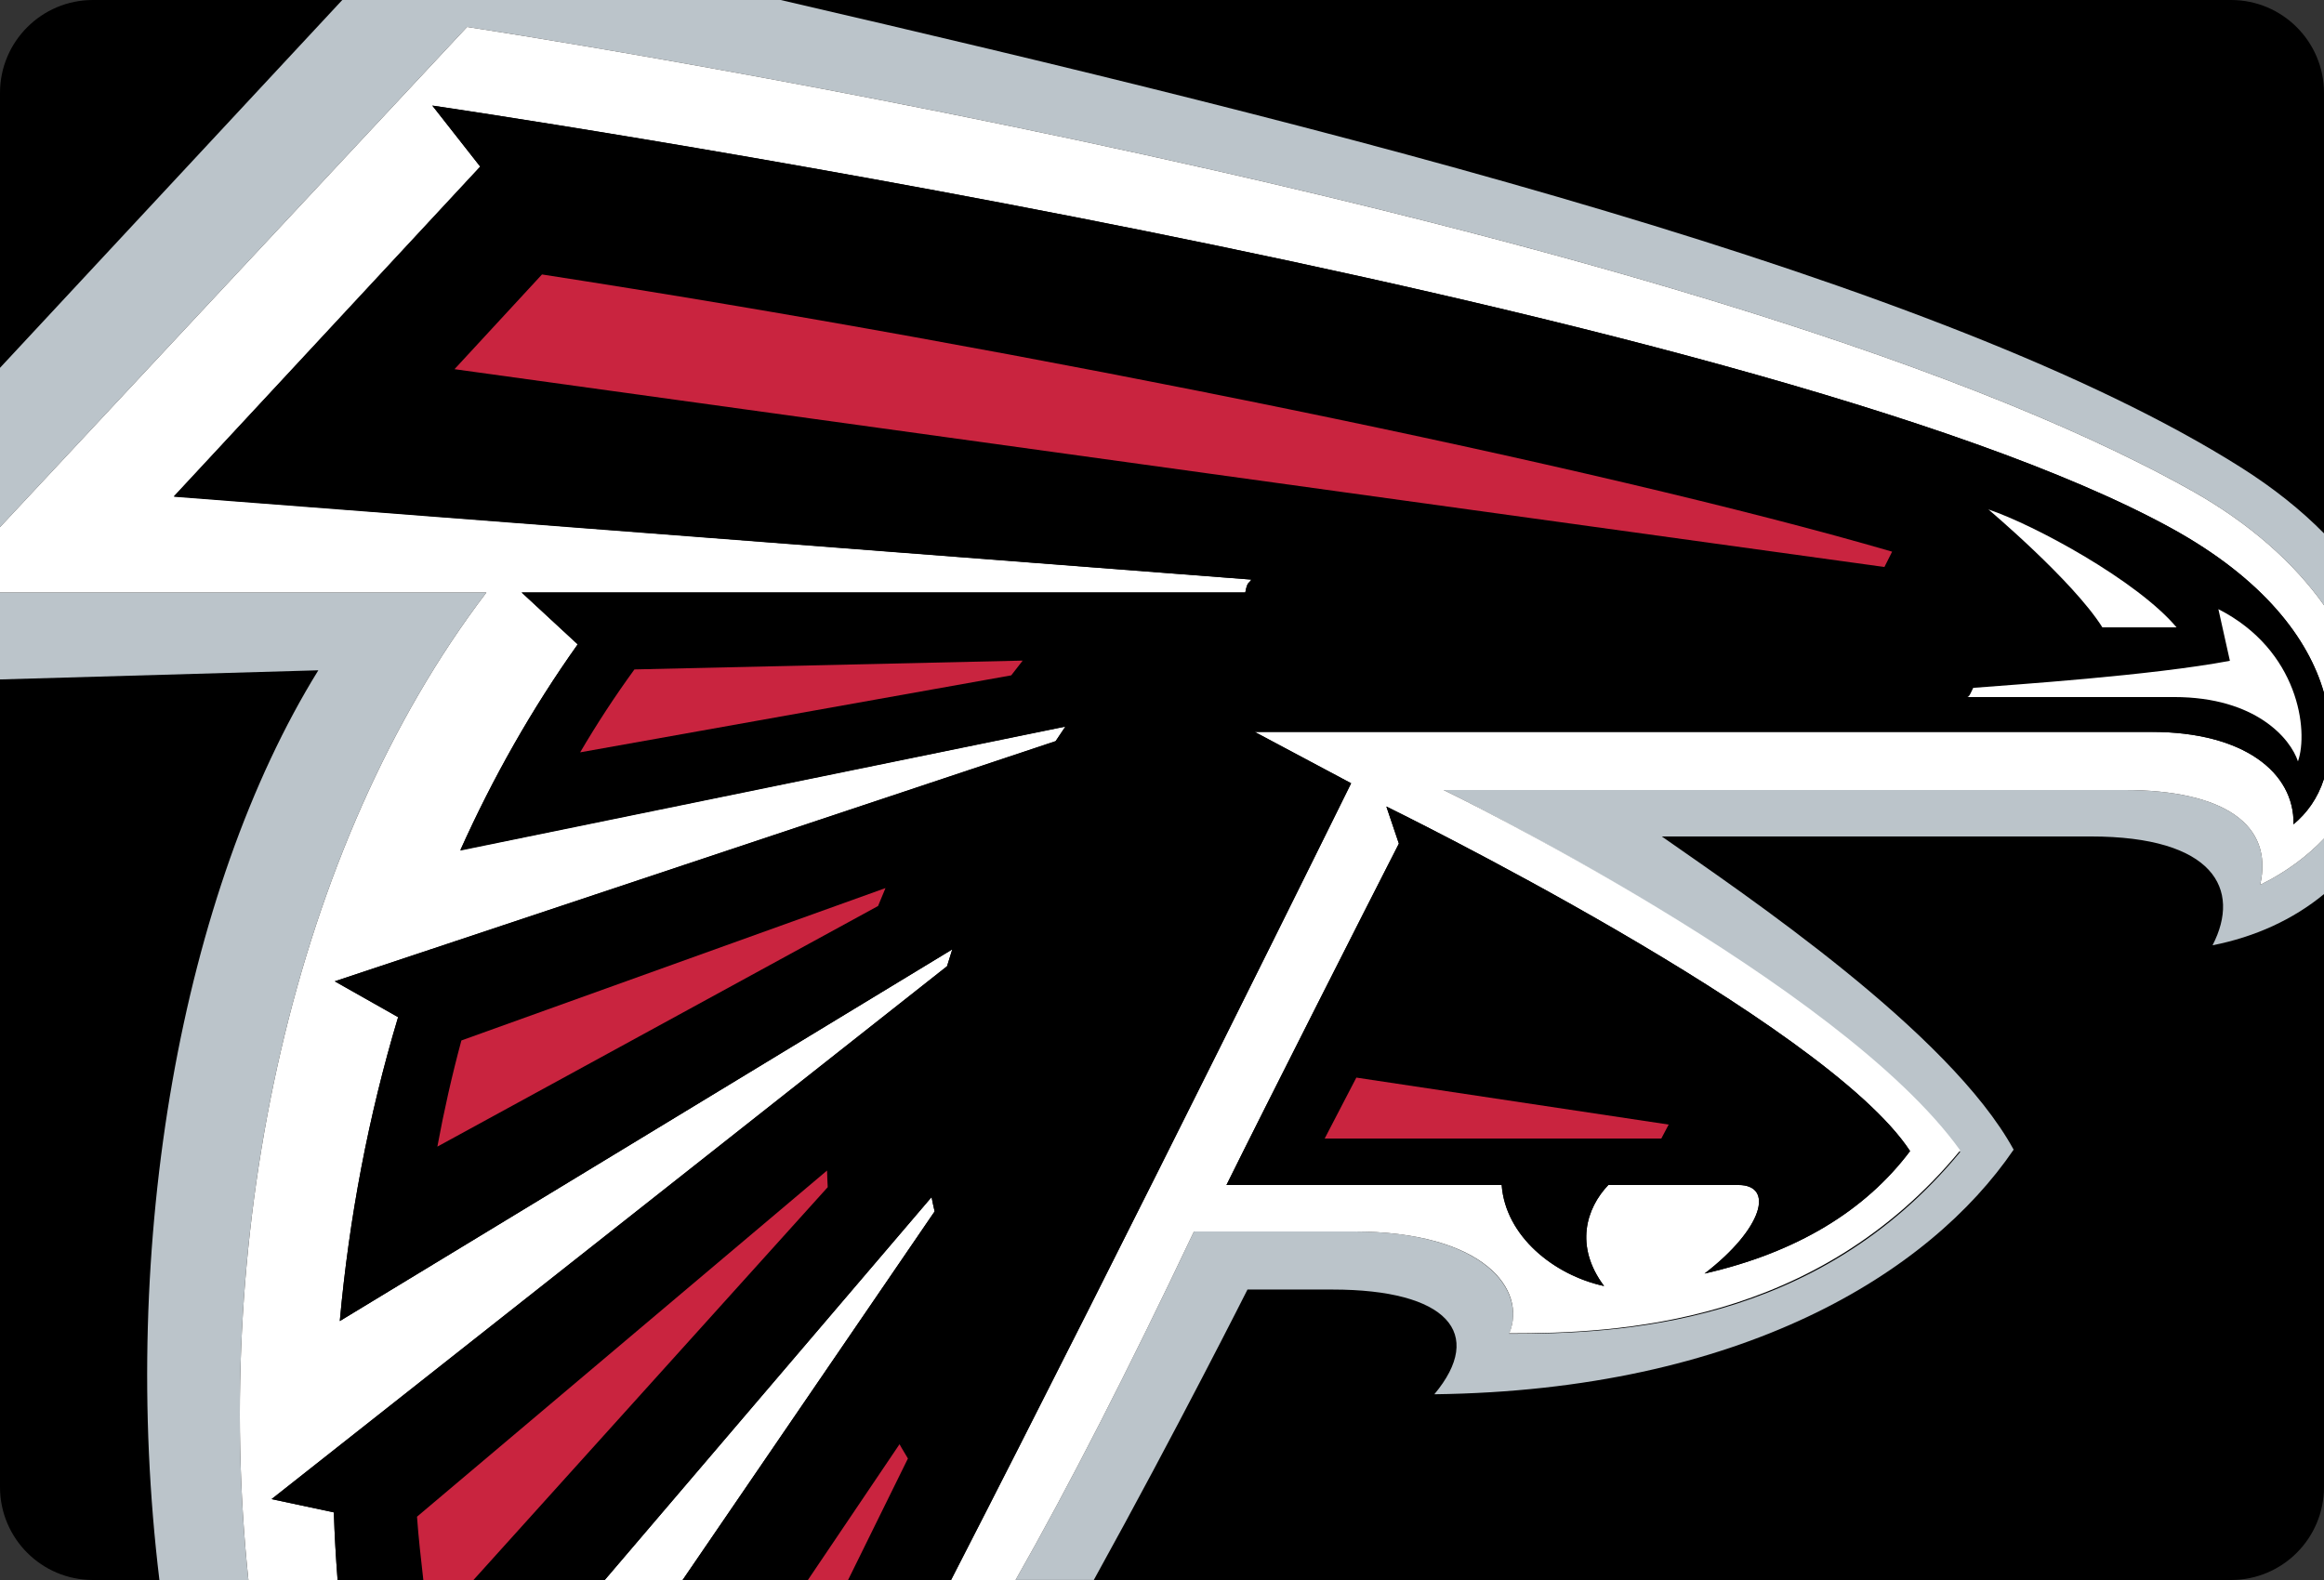 <svg width="200" height="136" xmlns="http://www.w3.org/2000/svg" xmlns:svg="http://www.w3.org/2000/svg">
 <rect width="100%" height="100%" fill="#333333" stroke="none"/>
 <g>
  <title>Layer 1</title>
  <path id="svg_1" d="m200,128c0,4.418 -3.582,8 -8,8l-184,0c-4.418,0 -8,-3.582 -8,-8l0,-120c0,-4.418 3.582,-8 8,-8l184,0c4.418,0 8,3.582 8,8l0,120z" fill="#000000"/>
  <g id="svg_2">
   <path id="svg_3" d="m200,45.909l0,-37.91c0,-4.418 -3.582,-8 -8,-8l-124.824,0c47.559,11.02 100.068,24.067 125.645,40.213c2.851,1.799 5.227,3.715 7.179,5.697z" fill="none"/>
   <path id="svg_4" d="m8,-0.001c-4.418,0 -8,3.582 -8,8l0,23.662l29.457,-31.662l-21.457,0z" fill="none"/>
   <path id="svg_5" d="m27.395,57.696l-27.395,0.787l0,69.916c0,4.418 3.582,7.6 8,7.6l5.719,0c-3.51,-29 1.924,-59.314 13.676,-78.303z" fill="none"/>
   <path id="svg_6" d="m190.409,81.366c2.493,-4.83 0.104,-9.367 -10.481,-9.367c-4.341,0 -11.359,0 -36.917,0c7.14,5 24.746,16.857 30.28,26.98c-7.27,10.664 -23.471,20.644 -49.855,20.981c4.39,-5.245 1.131,-8.962 -8.767,-8.962c-8.015,0 -2.403,0 -7.312,0c0,0 -6.037,12 -13.226,25l97.869,0c4.418,0 8,-3.182 8,-7.602l0,-51.436c-2.669,2.201 -5.939,3.687 -9.591,4.406z" fill="none"/>
   <path id="svg_7" d="m41.859,50.999l-41.859,0l0,7.484l27.395,-0.787c-11.752,18.989 -17.186,49.303 -13.676,78.303l7.658,0c-3.134,-30 3.728,-63 20.482,-85z" fill="#BBC4CA"/>
   <path id="svg_8" d="m114.669,110.999c9.897,0 13.156,3.77 8.767,9.014c26.385,-0.337 42.586,-10.392 49.855,-21.056c-5.534,-10.123 -23.143,-21.958 -30.279,-26.958c25.559,0 32.576,0 36.916,0c10.586,0 12.975,4.537 10.481,9.367c3.649,-0.719 6.921,-2.205 9.591,-4.406l0,-4.775c-1.417,1.482 -3.24,2.879 -5.494,3.979c1.187,-5.181 -3.111,-8.165 -11.716,-8.165c-3.78,0 -58.552,0 -58.552,0s34.132,16.741 44.453,31.159c-12.391,15.036 -29.467,15.649 -38.809,15.649c1.543,-3.707 -2.088,-8.81 -13.445,-8.81c-2.916,0 -13.685,0 -13.685,0c-5.693,12 -10.801,22 -15.354,30l6.733,0c7.188,-13 13.226,-25 13.226,-25c4.909,0.002 -0.703,0.002 7.312,0.002z" fill="#BBC4CA"/>
   <path id="svg_9" d="m188.605,42.229c4.968,2.788 8.812,6.22 11.395,9.863l0,-6.183c-1.952,-1.982 -4.328,-3.897 -7.18,-5.697c-25.576,-16.146 -78.088,-29.193 -125.644,-40.213l-37.719,0l-29.457,31.662l0,13.714l40.194,-43.054c0,0 105.717,15.96 148.411,39.908z" fill="#BBC4CA"/>
   <path id="svg_10" d="m23.372,129.038l58.128,-45.868c0.144,-0.487 0.296,-0.967 0.452,-1.452l-52.709,31.992c0.798,-8.824 2.458,-17.646 5.018,-26.159l-5.452,-3.085l62.038,-20.676c0.276,-0.423 0.557,-0.845 0.839,-1.261l-52.073,10.644c2.812,-6.268 6.164,-12.166 10.103,-17.708l-4.824,-4.466l62.276,0c0.173,-1 0.346,-0.773 0.516,-1.11l-92.721,-7.13l26.365,-28.407l-4.123,-5.257c0,0 113.721,16.662 149.626,36.357c7.978,4.376 11.849,9.546 13.169,14.193l0,-7.552c-2.581,-3.644 -6.426,-7.076 -11.395,-9.863c-42.694,-23.949 -148.411,-39.909 -148.411,-39.909l-40.194,43.054l0,5.624l41.859,0c-16.753,22 -23.616,55 -20.481,85l7.675,0c-0.151,-2 -0.259,-3.801 -0.321,-5.818l-5.36,-1.143z" fill="#FFFFFF"/>
   <path id="svg_11" d="m116.438,105.999c11.358,0 14.989,5.064 13.446,8.771c9.341,0 26.418,-0.711 38.81,-15.746c-10.324,-14.418 -44.456,-31.025 -44.456,-31.025s54.771,0 58.552,0c8.604,0 12.903,2.984 11.716,8.166c2.253,-1.1 4.076,-2.497 5.494,-3.98l0,-5.154c-0.552,1.722 -1.482,2.963 -2.623,3.925c0.089,-4.464 -4.293,-7.956 -12.201,-7.956c-6.085,0 -77.165,0 -77.199,0l8.299,4.421c0,0 -19.021,38.579 -34.429,68.579l5.552,0c4.554,-8 9.662,-18 15.354,-30c0.001,-0.001 10.768,-0.001 13.685,-0.001zm3.947,-33.384l-1.078,-3.195c0,0 37.737,18.463 45.071,29.66c-3.864,5.146 -9.772,8.737 -17.687,10.543c5.056,-3.882 6.015,-7.625 2.908,-7.625c-1.443,0 -6.154,0 -11.187,0c-1.912,2 -2.931,5.276 -0.367,8.698c-4.325,-0.94 -8.489,-4.299 -8.813,-8.698c-9.895,0 -23.684,0 -23.684,0c3.162,-6.399 12.289,-24.403 14.837,-29.383z" fill="#FFFFFF"/>
   <path id="svg_12" d="m80.169,103.042l-28.126,32.957l6.702,0l21.688,-31.725c-0.097,-0.443 -0.184,-0.789 -0.264,-1.232z" fill="#FFFFFF"/>
   <path id="svg_13" d="m138.046,110.697c-2.563,-3.423 -1.545,-6.698 0.367,-8.698c5.032,0 9.743,0 11.187,0c3.106,0 2.147,3.743 -2.908,7.626c7.914,-1.808 13.822,-5.403 17.687,-10.547c-7.334,-11.197 -45.071,-29.656 -45.071,-29.656l1.078,3.192c-2.549,4.981 -11.676,22.985 -14.837,29.385c0,0 13.79,0 23.684,0c0.324,4.4 4.488,7.758 8.813,8.698zm-21.321,-17.912l26.879,3.981c-0.207,0.414 -0.416,0.832 -0.633,1.232l-28.969,0l2.723,-5.213z"/>
   <path fill="black" id="svg_14" d="m107.977,62.999c0.035,0 71.115,0 77.2,0c7.907,0 12.29,3.492 12.201,7.956c1.14,-0.961 2.071,-2.203 2.623,-3.925l0,-7.385c-1.321,-4.647 -5.192,-9.822 -13.169,-14.198c-35.906,-19.696 -149.627,-36.363 -149.627,-36.363l4.123,5.247l-26.365,28.385l92.721,7.172c-0.17,0.337 -0.343,0.11 -0.516,1.11l-62.276,0l4.824,4.465c-3.939,5.542 -7.291,11.483 -10.103,17.75l52.073,-10.664c-0.282,0.417 -0.563,0.828 -0.839,1.251l-62.038,20.672l5.452,3.082c-2.56,8.514 -4.22,17.334 -5.018,26.157l52.709,-31.991c-0.155,0.483 -0.308,0.963 -0.452,1.45l-58.129,45.867l5.36,1.144c0.062,2.019 0.17,3.818 0.321,5.818l7.379,0c-0.223,-2 -0.408,-3.552 -0.544,-5.449l35.287,-29.895c0.012,0.541 0.032,0.936 0.059,1.479l-30.488,33.865l11.298,0l28.126,-32.957c0.08,0.443 0.167,0.789 0.264,1.232l-21.688,31.725l10.782,0l7.885,-11.688c0.234,0.443 0.475,0.787 0.721,1.23l-5.149,10.458l8.864,0c15.408,-30 34.429,-68.579 34.429,-68.579l-8.3,-4.421zm-20.952,-4.868l-37.099,6.627c1.446,-2.463 3,-4.844 4.672,-7.138l33.413,-0.76c-0.332,0.42 -0.66,0.846 -0.986,1.271zm-11.46,19.854l-37.926,20.711c0.569,-3.08 1.255,-6.131 2.067,-9.141l36.498,-13.113c-0.22,0.513 -0.434,1.03 -0.639,1.543zm111.744,-23.986l-6.382,0c-2.516,-4 -9.806,-10.146 -9.806,-10.146c3.947,1.318 12.828,6.146 16.188,10.146zm-17.497,5.243c3.379,-0.27 15.334,-1.154 22.09,-2.427l-0.991,-4.316c6.922,3.531 7.771,10.371 6.848,13.004c-0.627,-1.927 -3.602,-5.504 -10.659,-5.504c-5.875,0 -14.918,0 -17.795,0c0.172,0 0.341,-0.422 0.507,-0.757zm-130.698,-27.465l7.528,-8.153c41.448,6.405 91.023,16.529 116.191,23.861c-0.214,0.431 -0.44,0.874 -0.664,1.319l-123.055,-17.027z"/>
   <path id="svg_15" d="m197.759,65.536c0.923,-2.634 0.074,-9.572 -6.848,-13.103l0.991,4.447c-6.756,1.273 -18.711,2.059 -22.09,2.329c-0.166,0.335 -0.336,0.79 -0.51,0.79c2.879,0 11.92,0 17.795,0c7.06,0 10.034,3.61 10.662,5.537z" fill="#FFFFFF"/>
   <path id="svg_16" d="m180.927,53.999l6.382,0c-3.359,-4 -12.24,-8.828 -16.188,-10.146c0,0 7.29,6.146 9.806,10.146z" fill="#FFFFFF"/>
   <path id="svg_17" d="m143.604,96.798l-26.879,-4.043l-2.724,5.244l28.97,0c0.217,-0.4 0.424,-0.788 0.633,-1.201z" fill="#C9243F"/>
   <path id="svg_18" d="m77.413,124.311l-7.886,11.688l3.457,0l5.15,-10.457c-0.246,-0.443 -0.487,-0.787 -0.721,-1.231z" fill="#C9243F"/>
   <path id="svg_19" d="m71.174,100.755l-35.287,29.795c0.136,1.897 0.321,3.449 0.544,5.449l4.313,0l30.488,-33.812c-0.025,-0.547 -0.045,-0.89 -0.058,-1.432z" fill="#C9243F"/>
   <path id="svg_20" d="m162.833,47.485c-25.168,-7.332 -74.743,-17.455 -116.191,-23.861l-7.528,8.153l123.056,17.028c0.225,-0.446 0.449,-0.889 0.663,-1.32z" fill="#C9243F"/>
   <path id="svg_21" d="m37.639,98.696l37.926,-20.711c0.205,-0.514 0.419,-1.03 0.639,-1.543l-36.497,13.116c-0.812,3.007 -1.499,6.059 -2.068,9.138z" fill="#C9243F"/>
   <path id="svg_22" d="m49.927,64.758l37.099,-6.627c0.326,-0.425 0.654,-0.851 0.986,-1.27l-33.413,0.76c-1.672,2.293 -3.226,4.674 -4.672,7.137z" fill="#C9243F"/>
  </g>
 </g>

</svg>